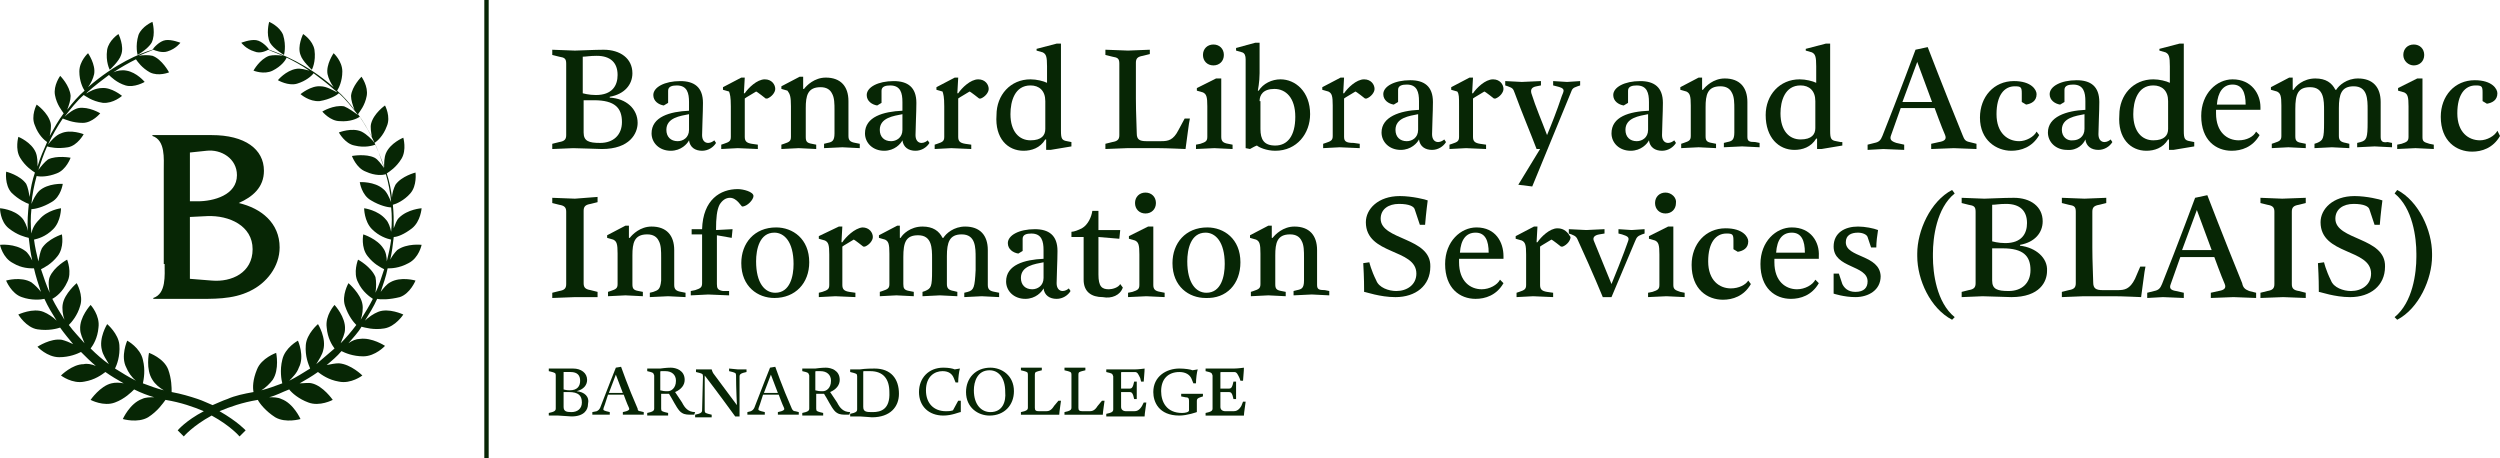 <?xml version="1.0" encoding="utf-8"?>
<!-- Generator: Adobe Illustrator 16.0.0, SVG Export Plug-In . SVG Version: 6.00 Build 0)  -->
<!DOCTYPE svg PUBLIC "-//W3C//DTD SVG 1.1//EN" "http://www.w3.org/Graphics/SVG/1.1/DTD/svg11.dtd">
<svg version="1.1" id="Layer_1" xmlns="http://www.w3.org/2000/svg" xmlns:xlink="http://www.w3.org/1999/xlink" x="0px" y="0px"
	 width="300px" height="55px" viewBox="0 122.5 300 55" enable-background="new 0 122.5 300 55" xml:space="preserve">
<path fill="#072605" d="M31.672,142.996c0-2.613-2.299-4.285-6.271-4.285h-7.108v0.104c1.568,0.522,1.359,2.718,1.359,4.076v11.29
	h0.104c0,1.358,0.209,3.554-1.358,4.076v0.104h4.913c2.195,0,4.599,0.104,6.69-0.94c1.986-0.941,3.554-2.928,3.554-5.227
	c0-2.928-2.195-4.704-4.913-5.331C30.313,146.132,31.672,144.982,31.672,142.996z M22.788,140.801l1.986-0.209
	c1.777-0.209,3.659,0.941,3.659,2.927c0,2.404-2.822,3.137-4.704,3.137h-0.94V140.801z M30.313,152.404
	c0,2.822-2.509,3.973-4.913,3.763l-2.613-0.209v-7.422l2.09-0.104C27.491,148.327,30.313,149.582,30.313,152.404z"/>
<path fill="#072605" d="M14.53,129.094c0.418-1.045-0.314-2.509-0.314-2.509s-1.149,0.731-1.359,1.882
	c-0.209,1.463,0.314,2.404,0.314,2.404S14.32,129.825,14.53,129.094z"/>
<path fill="#072605" d="M18.188,127.631c0.523-1.046,0.104-2.509,0.104-2.509s-1.254,0.522-1.672,1.567
	c-0.418,1.359-0.104,2.404-0.104,2.404S17.77,128.362,18.188,127.631z"/>
<path fill="#072605" d="M49.442,149.896c1.045-0.837,1.15-2.404,1.15-2.404s-1.672,0.104-2.718,1.149
	c-0.313,0.313-0.418,0.732-0.627,1.255c0-0.941,0-1.882-0.104-2.822c0.418-0.104,1.359-0.522,2.09-1.359
	c0.836-0.94,0.627-2.509,0.627-2.509s-1.673,0.418-2.404,1.464c-0.209,0.418-0.418,1.045-0.418,1.567
	c-0.104-0.94-0.313-1.985-0.627-2.927c0.313-0.209,1.15-0.731,1.777-1.776c0.627-1.046,0.209-2.509,0.209-2.509
	s-1.568,0.627-2.091,1.881c-0.209,0.523-0.209,1.15-0.209,1.673c-0.313-1.045-0.732-1.986-1.15-2.927
	c0.313-0.209,1.045-0.836,1.463-1.986c0.522-1.149-0.209-2.509-0.209-2.509s-1.359,0.941-1.672,2.195
	c-0.104,0.418,0,1.046,0.104,1.568c-0.523-0.941-1.045-1.882-1.672-2.718c0.209-0.313,0.836-1.046,1.045-2.195
	c0.209-1.15-0.627-2.3-0.627-2.3s-1.15,1.149-1.254,2.3c0,0.522,0.209,1.149,0.418,1.673c-0.627-0.837-1.359-1.673-2.09-2.3
	c0.209-0.313,0.627-1.15,0.627-2.3c0-1.255-1.045-2.195-1.045-2.195s-0.94,1.359-0.731,2.509c0.104,0.522,0.418,1.149,0.731,1.568
	c-3.24-2.823-6.271-3.973-7.735-4.495c-0.104-0.209-0.836-1.046-1.568-1.15c-0.732-0.104-1.777,0.314-1.777,0.314
	s0.523,0.731,1.568,1.045c0.732,0.313,1.463-0.104,1.673-0.209c0.418,0.209,1.045,0.418,1.777,0.731
	c-0.522-0.104-1.254-0.104-1.672,0c-1.15,0.418-1.882,1.777-1.882,1.777s1.254,0.522,2.3,0s1.568-1.255,1.672-1.568
	c0.836,0.418,1.672,0.837,2.718,1.568c-0.418-0.104-1.045-0.313-1.568-0.209c-1.254,0.209-2.195,1.358-2.195,1.358
	s1.254,0.731,2.3,0.418s1.777-0.94,1.986-1.254c0.836,0.627,1.672,1.254,2.613,2.091c0.104,0,0.104,0.104,0.209,0.209
	c-0.418-0.209-1.254-0.732-1.986-0.732c-1.15-0.104-2.404,0.941-2.404,0.941s1.045,0.94,2.3,0.836c1.254-0.209,2.091-0.731,2.3-0.94
	c0.836,0.731,1.568,1.672,2.3,2.613c-0.418-0.313-1.15-0.837-1.673-1.046c-1.254-0.209-2.613,0.628-2.613,0.628
	s0.941,1.149,2.091,1.149c1.254,0.104,2.09-0.313,2.404-0.522c0.627,0.94,1.254,1.986,1.777,3.136
	c-0.313-0.418-0.941-1.045-1.568-1.359c-1.15-0.522-2.718,0.105-2.718,0.105s0.731,1.358,1.881,1.567
	c1.254,0.313,2.195,0,2.509-0.104c0.418,0.94,0.732,1.882,1.045,2.822c-0.313-0.418-0.732-1.045-1.15-1.254
	c-1.045-0.523-2.718-0.209-2.718-0.209s0.522,1.463,1.672,1.881c1.15,0.522,1.986,0.418,2.404,0.313
	c0.313,1.046,0.522,2.195,0.627,3.346c-0.209-0.523-0.522-1.255-0.94-1.568c-1.045-0.94-2.822-0.836-2.822-0.836
	s0.209,1.567,1.359,2.195c1.045,0.627,1.986,0.836,2.404,0.836c0.104,0.94,0.104,1.986,0,2.927c-0.104-0.522-0.313-1.15-0.627-1.464
	c-0.941-1.149-2.613-1.358-2.613-1.358s0,1.567,0.941,2.509c0.836,0.836,1.777,1.15,2.299,1.254
	c-0.104,0.837-0.313,1.777-0.522,2.613c0-0.522-0.104-1.149-0.418-1.567c-0.732-1.149-2.404-1.673-2.404-1.673
	s-0.313,1.568,0.522,2.613c0.732,0.941,1.568,1.359,1.986,1.568c-0.313,0.94-0.627,1.986-1.045,2.822
	c0.104-0.627,0.104-1.359,0-1.882c-0.522-1.255-2.09-2.091-2.09-2.091s-0.627,1.568,0,2.719c0.522,1.149,1.463,1.776,1.777,1.985
	c-0.418,0.837-0.941,1.673-1.463,2.509c0.209-0.522,0.313-1.359,0.209-1.881c-0.209-1.255-1.672-2.51-1.672-2.51
	s-0.836,1.464-0.418,2.719c0.418,1.254,1.045,1.985,1.359,2.299c-0.627,0.836-1.254,1.568-1.881,2.195
	c0.209-0.522,0.522-1.15,0.522-1.672c0.104-1.464-1.254-2.928-1.254-2.928s-1.149,1.255-0.94,2.719
	c0.104,1.254,0.627,2.09,0.94,2.508c-0.731,0.627-1.463,1.254-2.195,1.882c0.313-0.522,0.731-1.149,0.836-1.673
	c0.418-1.463-0.627-3.136-0.627-3.136s-1.359,1.149-1.463,2.509s0.313,2.3,0.522,2.822c-0.836,0.523-1.672,1.045-2.509,1.463
	c0.418-0.418,0.941-0.939,1.15-1.567c0.732-1.358-0.104-3.24-0.104-3.24s-1.568,0.836-1.881,2.3c-0.313,1.254-0.104,2.404,0,2.822
	c-0.836,0.313-1.672,0.627-2.509,0.836c0.522-0.313,1.045-0.836,1.359-1.254c0.836-1.255,0.418-3.24,0.418-3.24
	s-1.777,0.627-2.299,1.985c-0.523,1.255-0.523,2.195-0.418,2.718c-1.15,0.209-2.195,0.418-3.136,0.836
	c-0.627,0.209-1.254,0.523-1.777,0.732c-0.523-0.209-1.15-0.523-1.777-0.732c-0.94-0.312-1.986-0.627-3.136-0.836
	c0-0.522,0-1.568-0.418-2.718c-0.523-1.358-2.3-1.985-2.3-1.985s-0.418,1.985,0.418,3.24c0.314,0.522,0.836,0.94,1.359,1.254
	c-0.836-0.209-1.672-0.522-2.508-0.836c0.104-0.523,0.313-1.568,0-2.822c-0.314-1.464-1.882-2.3-1.882-2.3s-0.836,1.882-0.104,3.24
	c0.209,0.522,0.627,1.149,1.15,1.567c-0.836-0.418-1.672-0.939-2.509-1.463c0.209-0.418,0.627-1.463,0.522-2.822
	c-0.104-1.359-1.463-2.509-1.463-2.509s-1.045,1.673-0.627,3.136c0.104,0.523,0.522,1.15,0.836,1.673
	c-0.732-0.522-1.464-1.149-2.195-1.882c0.313-0.418,0.836-1.254,0.941-2.508c0.209-1.464-0.941-2.719-0.941-2.719
	s-1.359,1.464-1.254,2.928c0,0.521,0.313,1.149,0.522,1.672c-0.627-0.731-1.359-1.463-1.881-2.195
	c0.313-0.313,1.045-1.149,1.359-2.299c0.418-1.255-0.418-2.719-0.418-2.719s-1.463,1.255-1.672,2.51
	c-0.105,0.521,0,1.358,0.209,1.881c-0.523-0.836-1.045-1.672-1.463-2.509c0.418-0.209,1.254-0.836,1.777-1.985
	c0.627-1.15,0-2.719,0-2.719s-1.568,0.836-2.091,2.091c-0.209,0.522-0.104,1.358,0,1.882c-0.418-0.941-0.731-1.882-1.045-2.822
	c0.418-0.209,1.254-0.627,1.986-1.568c0.836-1.045,0.522-2.613,0.522-2.613s-1.672,0.523-2.404,1.673
	c-0.209,0.418-0.314,1.045-0.418,1.567c-0.209-0.836-0.418-1.776-0.522-2.613c0.418-0.104,1.359-0.312,2.3-1.254
	c0.94-0.941,0.94-2.509,0.94-2.509s-1.672,0.209-2.613,1.358c-0.627,0.628-0.836,1.15-0.94,1.673c-0.104-0.94-0.104-1.986,0-2.927
	c0.418,0,1.359-0.209,2.404-0.836c1.149-0.628,1.359-2.195,1.359-2.195s-1.777-0.104-2.823,0.836
	c-0.418,0.418-0.731,1.045-0.94,1.568c0.104-1.15,0.313-2.195,0.627-3.346c0.418,0.104,1.359,0.104,2.404-0.313
	c1.15-0.418,1.672-1.881,1.672-1.881s-1.672-0.313-2.718,0.209c-0.418,0.313-0.836,0.836-1.15,1.254
	c0.314-0.94,0.627-1.882,1.045-2.822c0.313,0.104,1.254,0.313,2.509,0.104c1.15-0.209,1.881-1.567,1.881-1.567
	s-1.568-0.628-2.718-0.104c-0.627,0.209-1.254,0.94-1.568,1.358c0.523-1.149,1.15-2.195,1.777-3.136
	c0.313,0.104,1.149,0.522,2.404,0.522c1.15,0,2.091-1.149,2.091-1.149s-1.359-0.837-2.613-0.628
	c-0.523,0.104-1.254,0.628-1.672,1.046c0.731-0.941,1.463-1.882,2.299-2.613c0.209,0.104,0.941,0.731,2.3,0.94
	c1.254,0.104,2.3-0.836,2.3-0.836s-1.254-1.045-2.404-0.94c-0.732,0-1.568,0.418-1.986,0.731c0.104,0,0.104-0.104,0.209-0.209
	c0.94-0.837,1.777-1.464,2.613-2.091c0.209,0.209,0.94,0.94,1.986,1.254c1.045,0.314,2.3-0.418,2.3-0.418s-0.941-1.149-2.195-1.358
	c-0.522-0.104-1.15,0-1.568,0.209c0.941-0.627,1.881-1.15,2.718-1.568c0.209,0.313,0.731,1.046,1.672,1.568c1.045,0.522,2.3,0,2.3,0
	s-0.836-1.568-1.986-1.986c-0.418-0.104-1.149-0.104-1.672,0c0.732-0.313,1.254-0.522,1.777-0.731
	c0.209,0.104,1.045,0.418,1.672,0.209c1.045-0.313,1.568-1.045,1.568-1.045s-1.045-0.419-1.777-0.314
	c-0.732,0.104-1.463,0.941-1.568,1.15c-1.463,0.418-4.495,1.672-7.735,4.495c0.313-0.419,0.627-1.046,0.731-1.568
	c0.209-1.149-0.731-2.509-0.731-2.509s-1.045,0.94-1.045,2.195c0,1.149,0.418,1.986,0.627,2.3c-0.731,0.627-1.463,1.463-2.09,2.3
	c0.209-0.523,0.418-1.15,0.418-1.673c-0.104-1.255-1.254-2.404-1.254-2.404s-0.836,1.149-0.627,2.3
	c0.209,1.149,0.836,1.882,1.045,2.195c-0.627,0.836-1.15,1.776-1.673,2.718c0.104-0.523,0.209-1.15,0.104-1.568
	c-0.313-1.254-1.672-2.195-1.672-2.195s-0.731,1.359-0.209,2.509c0.418,1.15,1.15,1.777,1.463,1.986
	c-0.418,0.94-0.836,1.882-1.15,2.927c0-0.522,0-1.149-0.209-1.673c-0.522-1.254-2.09-1.881-2.09-1.881s-0.418,1.463,0.209,2.509
	c0.627,1.045,1.463,1.567,1.777,1.776c-0.313,0.941-0.522,1.882-0.627,2.927c-0.104-0.522-0.209-1.149-0.418-1.567
	c-0.731-1.046-2.404-1.464-2.404-1.464s-0.209,1.568,0.627,2.509c0.836,0.836,1.777,1.255,2.091,1.359
	c-0.105,1.045-0.209,2.194-0.105,3.24c-0.104-0.522-0.418-1.255-0.731-1.568C1.672,147.596,0,147.491,0,147.491s0,1.567,1.045,2.404
	c1.045,0.836,1.986,1.046,2.404,1.149c0.104,0.941,0.209,1.777,0.418,2.719c-0.209-0.419-0.523-0.941-0.836-1.15
	C1.777,151.672,0,151.881,0,151.881s0.313,1.568,1.568,2.195c1.045,0.627,1.986,0.627,2.509,0.627
	c0.209,0.941,0.522,1.883,0.836,2.823c-0.314-0.419-0.732-0.837-1.15-1.149c-1.254-0.732-3.031-0.21-3.031-0.21
	s0.627,1.568,1.881,1.986c1.15,0.418,2.3,0.313,2.718,0.209c0.418,0.94,0.941,1.776,1.463,2.613
	c-0.418-0.418-1.045-0.837-1.568-1.046c-1.254-0.521-3.031,0.314-3.031,0.314s0.94,1.568,2.299,1.777s2.404-0.105,2.718-0.209
	c0.523,0.73,1.045,1.358,1.568,1.985c-0.418-0.209-0.94-0.418-1.359-0.522c-1.359-0.209-2.927,0.836-2.927,0.836
	s1.15,1.254,2.613,1.254c1.254,0,2.195-0.418,2.613-0.627c0.627,0.627,1.15,1.15,1.777,1.673c-0.522-0.209-1.045-0.313-1.463-0.209
	c-1.359,0-2.718,1.358-2.718,1.358s1.359,1.046,2.822,0.732c1.254-0.209,2.091-0.836,2.509-1.15
	c0.732,0.523,1.463,0.941,2.195,1.359c-0.523-0.104-1.045-0.104-1.463,0c-1.359,0.313-2.509,1.986-2.509,1.986
	s1.568,0.836,2.927,0.312c1.15-0.418,1.986-1.254,2.3-1.567c0.836,0.418,1.672,0.731,2.404,0.94c-0.523,0-1.045,0-1.464,0.209
	c-1.463,0.523-2.299,2.404-2.299,2.404s1.777,0.523,3.031-0.209c1.15-0.731,1.777-1.672,2.091-2.09
	c1.881,0.312,3.345,0.836,4.599,1.358c-2.195,1.149-3.136,2.3-3.136,2.3l0.731,0.731c0,0,1.045-1.255,3.345-2.509
	c2.299,1.254,3.345,2.509,3.345,2.509l0.732-0.731c0,0-0.941-1.045-3.136-2.3c1.254-0.522,2.718-1.046,4.6-1.358
	c0.209,0.418,0.94,1.358,2.09,2.09c1.254,0.732,3.031,0.209,3.031,0.209s-0.836-1.881-2.299-2.404
	c-0.418-0.209-0.941-0.209-1.463-0.209c0.836-0.209,1.568-0.627,2.404-0.94c0.314,0.418,1.15,1.149,2.3,1.567
	c1.359,0.523,2.927-0.312,2.927-0.312s-1.15-1.673-2.509-1.986c-0.418-0.104-0.94,0-1.463,0c0.732-0.418,1.463-0.836,2.195-1.359
	c0.418,0.314,1.254,0.941,2.509,1.15c1.463,0.313,2.822-0.732,2.822-0.732s-1.359-1.358-2.822-1.463
	c-0.418,0-0.941,0.104-1.463,0.209c0.627-0.522,1.254-1.045,1.777-1.672c0.418,0.209,1.359,0.627,2.613,0.627
	c1.463,0,2.613-1.255,2.613-1.255s-1.568-1.045-3.031-0.836c-0.418,0-0.941,0.209-1.359,0.522c0.522-0.627,1.15-1.254,1.568-1.986
	c0.418,0.105,1.463,0.418,2.718,0.209c1.359-0.209,2.3-1.672,2.3-1.672s-1.777-0.836-3.032-0.314
	c-0.522,0.209-1.15,0.628-1.568,1.046c0.522-0.837,1.045-1.673,1.463-2.613c0.418,0.104,1.463,0.104,2.718-0.209
	c1.254-0.418,1.882-1.986,1.882-1.986s-1.777-0.522-3.032,0.21c-0.418,0.209-0.836,0.73-1.149,1.149
	c0.313-0.94,0.627-1.777,0.836-2.823c0.418,0,1.359,0,2.509-0.627c1.254-0.627,1.568-2.195,1.568-2.195s-1.777-0.209-2.927,0.628
	c-0.313,0.313-0.627,0.731-0.836,1.149c0.209-0.94,0.314-1.777,0.418-2.717C47.666,150.941,48.502,150.627,49.442,149.896z"/>
<path fill="#072605" d="M37.421,130.871c0,0,0.523-0.941,0.314-2.404c-0.209-1.15-1.359-1.882-1.359-1.882s-0.732,1.464-0.314,2.509
	C36.272,129.825,37.421,130.871,37.421,130.871z"/>
<path fill="#072605" d="M34.077,129.094c0,0,0.313-1.045-0.104-2.404c-0.418-1.045-1.672-1.567-1.672-1.567
	s-0.418,1.463,0.104,2.509C32.822,128.362,34.077,129.094,34.077,129.094z"/>
<path fill="#072605" d="M72.23,140.383c3.345,0,4.286-1.881,4.286-3.136c0-1.673-1.359-2.927-3.345-3.031v-0.104
	c1.777-0.313,2.718-1.464,2.718-2.822c0-1.777-1.463-2.822-3.45-2.822c-1.045,0-3.031,0.104-3.449,0.104l-2.718-0.104v0.627
	l0.836,0.209c0.627,0.104,0.836,0.209,0.836,0.836c0,0,0,1.568,0,4.286s0,4.286,0,4.286c0,0.522-0.209,0.731-0.836,0.836
	l-0.836,0.209v0.627l2.508-0.104C69.408,140.278,71.812,140.383,72.23,140.383z M69.93,129.303c0.418,0,0.836-0.104,1.673-0.104
	c1.672,0,2.508,0.836,2.508,2.3c0,1.254-0.627,2.404-2.613,2.404c-0.836,0-1.568-0.209-1.568-0.209V129.303z M71.289,134.529
	c2.509,0,3.345,0.94,3.345,2.613c0,1.568-1.045,2.509-2.613,2.509c-1.359,0-1.986-0.209-1.986-1.254c0,0,0-2.3,0-3.868H71.289
	L71.289,134.529z"/>
<path fill="#072605" d="M78.188,138.502c0,1.149,0.941,2.09,2.3,2.09c1.254,0,1.986-0.836,2.195-1.254
	c0.104,0.836,0.731,1.254,1.568,1.254c0.731,0,1.359-0.418,1.672-0.94l-0.209-0.313c-0.104,0.104-0.418,0.313-0.732,0.313
	c-0.418,0-0.731-0.313-0.731-0.94c0-0.837,0.104-2.718,0.104-3.868c0-1.881-1.045-2.613-2.718-2.613c-1.882,0-3.24,0.732-3.24,1.673
	c0,0.731,0.627,1.149,1.254,1.254l0.523-0.313v-1.463c0-0.523,0.522-0.628,1.045-0.628c1.254,0,1.463,0.941,1.463,1.986v1.046
	C80.383,135.889,78.188,136.516,78.188,138.502z M82.683,138.083c0,0.941-0.732,1.359-1.359,1.359c-0.836,0-1.359-0.522-1.359-1.359
	c0-1.463,1.672-1.672,2.718-1.881V138.083z"/>
<path fill="#072605" d="M87.7,135.261v3.659c0,0.522-0.209,0.627-0.836,0.836l-0.314,0.104v0.522l1.986-0.104l2.404,0.104v-0.522
	l-0.732-0.104c-0.627-0.104-0.836-0.313-0.836-0.836v-4.6c0.104-0.104,1.045-0.627,1.359-0.836c0.104,0,1.149,0.836,1.149,0.836
	h0.209c0.522-0.209,0.94-0.731,0.94-1.149c0-0.523-0.418-1.15-1.254-1.15c-0.94,0-1.986,1.046-2.404,1.673h-0.105l0.105-1.882
	h-0.418l-2.195,1.15v0.313l0.731,0.209C87.596,133.798,87.7,134.111,87.7,135.261z"/>
<path fill="#072605" d="M94.913,135.261v3.659c0,0.522-0.209,0.627-0.836,0.836l-0.313,0.104v0.522l2.09-0.104l2.091,0.104v-0.522
	l-0.523-0.104c-0.627-0.104-0.731-0.313-0.731-0.836v-3.45c0-1.463,0.209-2.508,1.777-2.508c0.732,0,1.15,0.313,1.359,0.731
	c0.313,0.522,0.313,1.254,0.313,2.091c0,0.94,0,2.508,0,2.718c0,0.94-0.313,1.045-0.836,1.149l-0.418,0.104v0.522l2.195-0.104
	l2.091,0.104v-0.522l-0.523-0.104c-0.627-0.104-0.836-0.313-0.836-0.836c0,0,0-2.718,0-4.182c0-1.777-0.941-2.822-2.718-2.822
	c-1.359,0-2.3,0.94-2.613,1.359h-0.104v-1.464h-0.418l-2.195,1.149v0.314l0.731,0.209C94.809,133.798,94.913,134.111,94.913,135.261
	z"/>
<path fill="#072605" d="M103.798,138.502c0,1.149,0.941,2.09,2.3,2.09c1.254,0,1.986-0.836,2.195-1.254
	c0.104,0.836,0.732,1.254,1.568,1.254c0.731,0,1.359-0.418,1.672-0.94l-0.209-0.313c-0.104,0.104-0.418,0.313-0.732,0.313
	c-0.418,0-0.731-0.313-0.731-0.94c0-0.837,0.104-2.718,0.104-3.868c0-1.881-1.045-2.613-2.718-2.613
	c-1.882,0-3.241,0.732-3.241,1.673c0,0.731,0.627,1.149,1.254,1.254l0.523-0.313v-1.463c0-0.523,0.522-0.628,1.045-0.628
	c1.254,0,1.463,0.941,1.463,1.986v1.046C105.993,135.889,103.798,136.516,103.798,138.502z M108.292,138.083
	c0,0.941-0.731,1.359-1.359,1.359c-0.836,0-1.359-0.522-1.359-1.359c0-1.463,1.673-1.672,2.718-1.881V138.083z"/>
<path fill="#072605" d="M113.31,135.261v3.659c0,0.522-0.209,0.627-0.836,0.836l-0.313,0.104v0.522l1.986-0.104l2.404,0.104v-0.522
	l-0.731-0.104c-0.627-0.104-0.836-0.313-0.836-0.836v-4.6c0.104-0.104,1.045-0.627,1.359-0.836c0.104,0,1.15,0.836,1.15,0.836h0.209
	c0.523-0.209,0.941-0.731,0.941-1.149c0-0.523-0.418-1.15-1.254-1.15c-0.941,0-1.986,1.046-2.404,1.673h-0.104l0.104-1.882h-0.418
	l-2.195,1.15v0.313l0.732,0.209C113.206,133.798,113.31,134.111,113.31,135.261z"/>
<path fill="#072605" d="M122.822,140.592c0.941,0,1.986-0.313,2.613-1.358h0.104v1.254h0.522l2.509-0.418v-0.522l-0.522-0.104
	c-0.627-0.104-0.732-0.313-0.732-1.255v-5.854c0-2.195,0-4.599,0-4.599h-0.522l-2.404,0.627v0.209l0.732,0.209
	c0.418,0.209,0.522,0.522,0.522,1.673v1.985c-0.418-0.209-1.254-0.418-1.986-0.418c-2.404,0-4.077,1.882-4.077,4.286
	C119.373,139.129,120.941,140.592,122.822,140.592z M123.659,132.752c1.045,0,1.777,0.628,1.777,1.882v3.345
	c0,0.732-0.418,1.359-1.777,1.359s-2.404-1.046-2.404-3.136C121.254,134.634,121.777,132.752,123.659,132.752z"/>
<path fill="#072605" d="M139.024,140.278c0.941,0,3.24,0.104,3.24,0.104c0.104-0.627,0.418-3.345,0.523-3.658h-0.627l-0.731,1.358
	c-0.627,1.255-1.254,1.359-2.091,1.359h-1.777c-0.836,0-1.15-0.209-1.15-0.94c0-0.628-0.104-2.404-0.104-4.182
	c0-2.718,0-4.286,0-4.286c0-0.522,0.209-0.731,0.836-0.836l0.836-0.209v-0.522l-2.613,0.104l-2.718-0.104v0.627l0.836,0.209
	c0.627,0.104,0.836,0.209,0.836,0.836c0,0,0,1.568,0,4.286s0,4.286,0,4.286c0,0.522-0.209,0.731-0.836,0.836l-0.836,0.209v0.627
	l2.613-0.104H139.024z"/>
<path fill="#072605" d="M145.61,130.349c0.731,0,1.254-0.523,1.254-1.255s-0.523-1.254-1.254-1.254
	c-0.732,0-1.254,0.522-1.254,1.254S144.878,130.349,145.61,130.349z"/>
<path fill="#072605" d="M147.909,140.383v-0.522l-0.522-0.104c-0.627-0.104-0.836-0.313-0.836-0.836v-4.182c0-1.672,0-2.822,0-2.822
	h-0.627l-2.3,1.15v0.313l0.732,0.209c0.418,0.209,0.522,0.522,0.522,1.672v3.659c0,0.522-0.209,0.627-0.836,0.836l-0.523,0.104
	v0.522l2.195-0.104L147.909,140.383z"/>
<path fill="#072605" d="M153.031,140.592c2.613,0,4.182-2.09,4.182-4.39c0-2.718-1.777-4.182-3.555-4.182
	c-1.045,0-2.09,0.522-2.613,1.359h-0.104c0,0,0.209-1.046,0.209-2.091v-3.658h-0.523l-2.299,0.627v0.313l0.731,0.209
	c0.314,0.104,0.418,0.418,0.418,0.836v7.944c0,1.046,0,1.986,0,2.718l0.522,0.104c0.209-0.104,0.522-0.313,0.836-0.418
	C151.045,140.174,151.986,140.592,153.031,140.592z M151.15,134.634c0-0.731,0.418-1.463,1.776-1.463s2.509,1.045,2.509,3.345
	s-0.941,3.449-2.404,3.449c-1.359,0-1.777-0.731-1.777-1.986v-3.345H151.15z"/>
<path fill="#072605" d="M161.289,138.92v-4.6c0.104-0.104,1.045-0.627,1.359-0.836c0.104,0,1.149,0.836,1.149,0.836h0.209
	c0.522-0.209,0.94-0.731,0.94-1.149c0-0.523-0.418-1.15-1.254-1.15c-0.941,0-1.986,1.046-2.404,1.673h-0.104l0.104-1.882h-0.418
	l-2.195,1.15v0.313l0.732,0.209c0.418,0.209,0.521,0.522,0.521,1.672v3.659c0,0.522-0.209,0.627-0.836,0.836l-0.313,0.104v0.522
	l1.986-0.104l2.404,0.104v-0.522l-0.731-0.104C161.498,139.651,161.289,139.442,161.289,138.92z"/>
<path fill="#072605" d="M173.311,139.233c-0.105,0.104-0.418,0.313-0.732,0.313c-0.418,0-0.731-0.313-0.731-0.94
	c0-0.837,0.104-2.718,0.104-3.868c0-1.882-1.045-2.613-2.718-2.613c-1.882,0-3.24,0.731-3.24,1.673c0,0.731,0.627,1.149,1.255,1.254
	l0.521-0.313v-1.463c0-0.523,0.523-0.628,1.046-0.628c1.255,0,1.464,0.941,1.464,1.986v1.046c-2.301,0.104-4.495,0.836-4.495,2.718
	c0,1.149,0.94,2.09,2.3,2.09c1.254,0,1.986-0.836,2.195-1.254c0.104,0.836,0.73,1.254,1.567,1.254c0.731,0,1.358-0.418,1.673-0.94
	L173.311,139.233z M170.174,138.083c0,0.941-0.731,1.359-1.358,1.359c-0.837,0-1.358-0.522-1.358-1.359
	c0-1.463,1.672-1.672,2.717-1.881V138.083z"/>
<path fill="#072605" d="M175.087,135.261v3.659c0,0.522-0.209,0.627-0.836,0.836l-0.313,0.104v0.522l1.986-0.104l2.404,0.104v-0.522
	l-0.732-0.104c-0.627-0.104-0.836-0.313-0.836-0.836v-4.6c0.104-0.104,1.045-0.627,1.359-0.836c0.104,0,1.148,0.836,1.148,0.836
	h0.21c0.522-0.209,0.94-0.731,0.94-1.149c0-0.523-0.418-1.15-1.254-1.15c-0.941,0-1.986,1.046-2.404,1.673h-0.104l0.104-1.882
	h-0.418l-2.195,1.15v0.313l0.731,0.209C175.087,133.798,175.087,134.111,175.087,135.261z"/>
<path fill="#072605" d="M184.391,140.383h0.418l-2.613,4.286l1.672,0.209l4.6-11.185c0.209-0.522,0.209-0.627,0.836-0.837
	l0.314-0.104v-0.522l-1.568,0.104l-1.672-0.104v0.522l0.418,0.104c0.418,0.105,0.836,0.21,0.836,0.523
	c0,0.104-0.105,0.418-0.209,0.627c-0.627,1.882-1.255,3.449-1.777,4.704c-0.627-1.673-1.359-3.346-1.881-5.018
	c-0.105-0.418,0-0.731,0.627-0.837l0.522-0.104v-0.522l-2.3,0.104l-1.986-0.104v0.522l0.314,0.104
	c0.521,0.21,0.627,0.21,0.836,0.837C182.613,135.993,183.764,138.711,184.391,140.383z"/>
<path fill="#072605" d="M193.38,138.502c0,1.149,0.94,2.09,2.3,2.09c1.254,0,1.986-0.836,2.195-1.254
	c0.104,0.836,0.731,1.254,1.567,1.254c0.731,0,1.358-0.418,1.673-0.94l-0.209-0.313c-0.105,0.104-0.418,0.313-0.732,0.313
	c-0.418,0-0.731-0.313-0.731-0.94c0-0.837,0.104-2.718,0.104-3.868c0-1.881-1.045-2.613-2.718-2.613c-1.882,0-3.24,0.732-3.24,1.673
	c0,0.731,0.627,1.149,1.255,1.254l0.521-0.313v-1.463c0-0.523,0.523-0.628,1.046-0.628c1.255,0,1.464,0.941,1.464,1.986v1.046
	C195.471,135.889,193.38,136.516,193.38,138.502z M197.77,138.083c0,0.941-0.731,1.359-1.358,1.359
	c-0.837,0-1.358-0.522-1.358-1.359c0-1.463,1.672-1.672,2.717-1.881V138.083z"/>
<path fill="#072605" d="M209.687,138.92c0,0,0-2.718,0-4.182c0-1.776-0.94-2.822-2.718-2.822c-1.359,0-2.3,0.94-2.613,1.359h-0.104
	v-1.464h-0.418l-2.195,1.15v0.313l0.731,0.209c0.418,0.209,0.523,0.522,0.523,1.672v3.659c0,0.522-0.209,0.627-0.837,0.836
	l-0.313,0.104v0.522l2.09-0.104l2.092,0.104v-0.522l-0.523-0.104c-0.627-0.104-0.731-0.313-0.731-0.836v-3.45
	c0-1.463,0.209-2.509,1.776-2.509c0.732,0,1.15,0.314,1.359,0.732c0.314,0.522,0.314,1.254,0.314,2.091c0,0.94,0,2.508,0,2.718
	c0,0.94-0.314,1.045-0.837,1.149l-0.418,0.104v0.522l2.194-0.104l2.092,0.104v-0.522l-0.523-0.104
	C209.896,139.547,209.687,139.442,209.687,138.92z"/>
<path fill="#072605" d="M220.871,139.547l-0.522-0.104c-0.628-0.104-0.731-0.313-0.731-1.255v-5.854c0-2.195,0-4.599,0-4.599h-0.523
	l-2.404,0.627v0.209l0.732,0.209c0.418,0.209,0.522,0.522,0.522,1.673v1.985c-0.418-0.209-1.255-0.418-1.986-0.418
	c-2.403,0-4.077,1.882-4.077,4.286c0,2.718,1.568,4.181,3.45,4.181c0.94,0,1.985-0.313,2.613-1.358h0.104v1.254h0.522l2.509-0.418
	v-0.418H220.871z M217.84,137.874c0,0.732-0.418,1.359-1.777,1.359s-2.404-1.046-2.404-3.136c0-1.464,0.523-3.346,2.404-3.346
	c1.045,0,1.777,0.628,1.777,1.882V137.874z"/>
<path fill="#072605" d="M226.934,138.711c0,0,0.418-1.15,1.15-3.241h4.076c0,0,0.836,2.3,1.254,3.241
	c0.209,0.522-0.104,0.731-0.73,0.836l-0.941,0.209v0.627l2.718-0.104l2.718,0.104v-0.627l-0.836-0.209
	c-0.523-0.104-0.627-0.313-0.836-0.836c-2.301-5.645-4.182-10.558-4.182-10.558l-1.463,0.313c0,0-2.092,5.645-3.973,10.349
	c-0.209,0.522-0.418,0.731-0.941,0.836l-0.836,0.209v0.627l1.882-0.104l2.509,0.104v-0.627l-0.941-0.209
	C226.934,139.442,226.725,139.233,226.934,138.711z M230.07,129.93l1.776,4.809h-3.554L230.07,129.93z"/>
<path fill="#072605" d="M241.359,140.592c1.149,0,2.508-0.418,3.344-1.881l-0.312-0.419c-0.314,0.628-1.255,1.15-2.091,1.15
	c-1.358,0-2.718-0.94-2.718-3.24s0.94-3.346,2.195-3.346c0.731,0,0.836,0.105,0.836,0.837v1.045l0.522,0.313
	c0.628-0.104,1.255-0.418,1.255-1.254c0-0.522-0.627-1.568-2.719-1.568c-2.404,0-4.076,1.882-4.076,4.391
	C237.596,139.338,239.582,140.592,241.359,140.592z"/>
<path fill="#072605" d="M250.244,139.233c0.104,0.836,0.731,1.254,1.568,1.254c0.73,0,1.358-0.418,1.672-0.94l-0.209-0.313
	c-0.104,0.104-0.418,0.313-0.732,0.313c-0.418,0-0.73-0.313-0.73-0.94c0-0.837,0.104-2.718,0.104-3.868
	c0-1.882-1.045-2.613-2.717-2.613c-1.883,0-3.241,0.731-3.241,1.673c0,0.731,0.628,1.149,1.255,1.254l0.522-0.313v-1.463
	c0-0.523,0.522-0.628,1.045-0.628c1.255,0,1.464,0.941,1.464,1.986v1.046c-2.3,0.104-4.495,0.836-4.495,2.718
	c0,1.149,0.94,2.09,2.3,2.09C249.303,140.592,250.035,139.756,250.244,139.233z M247.422,138.083c0-1.463,1.672-1.672,2.717-1.881
	v1.776c0,0.941-0.73,1.359-1.358,1.359C248.049,139.442,247.422,138.92,247.422,138.083z"/>
<path fill="#072605" d="M257.561,140.592c0.941,0,1.986-0.313,2.613-1.358h0.105v1.254h0.521l2.51-0.418v-0.522l-0.523-0.104
	c-0.627-0.104-0.731-0.313-0.731-1.255v-5.854c0-2.195,0-4.599,0-4.599h-0.522l-2.404,0.627v0.209l0.732,0.209
	c0.418,0.209,0.521,0.522,0.521,1.673v1.985c-0.418-0.209-1.254-0.418-1.985-0.418c-2.404,0-4.077,1.882-4.077,4.286
	C254.111,139.129,255.68,140.592,257.561,140.592z M258.397,132.752c1.045,0,1.776,0.628,1.776,1.882v3.345
	c0,0.732-0.418,1.359-1.776,1.359c-1.359,0-2.404-1.046-2.404-3.136C255.993,134.634,256.516,132.752,258.397,132.752z"/>
<path fill="#072605" d="M268.641,139.338c-1.358,0-2.717-0.94-2.717-3.24c0-0.313,0-0.418,0-0.418h5.33v-0.314
	c0-1.567-1.045-3.345-3.345-3.345c-1.882,0-3.763,1.673-3.763,4.391c0,2.927,1.777,4.181,3.658,4.181
	c1.15,0,2.509-0.418,3.346-1.881l-0.418-0.419C270.418,138.92,269.582,139.338,268.641,139.338z M267.909,132.647
	c1.149,0,1.568,0.941,1.568,2.404h-3.45C266.133,133.589,266.76,132.647,267.909,132.647z"/>
<path fill="#072605" d="M285.68,138.92c0,0,0-2.718,0-4.182c0-1.776-0.941-2.822-2.718-2.822c-1.359,0-2.3,0.836-2.613,1.359h-0.104
	c-0.418-0.837-1.15-1.359-2.404-1.359c-1.463,0-2.404,0.94-2.613,1.359h-0.104v-1.464h-0.419l-2.194,1.15v0.313l0.731,0.209
	c0.418,0.209,0.523,0.522,0.523,1.672v3.659c0,0.522-0.209,0.627-0.837,0.836l-0.313,0.104v0.522l1.986-0.104l2.09,0.104v-0.522
	l-0.521-0.104c-0.628-0.104-0.732-0.313-0.732-0.836v-3.241c0-1.776,0.313-2.612,1.777-2.612c1.672,0,1.672,1.567,1.672,2.822v1.463
	c0,1.882-0.104,2.091-0.836,2.404l-0.313,0.104v0.522l2.091-0.104l2.09,0.104v-0.522l-0.418-0.104
	c-0.627-0.104-0.836-0.313-0.836-0.836v-3.346c0-1.672,0.313-2.613,1.777-2.613c1.672,0,1.672,1.568,1.672,2.823v1.463
	c0,1.882-0.104,2.195-0.836,2.404l-0.418,0.104v0.522l2.09-0.104l2.092,0.104v-0.522l-0.523-0.104
	C285.889,139.651,285.68,139.442,285.68,138.92z"/>
<path fill="#072605" d="M289.651,130.349c0.731,0,1.255-0.523,1.255-1.255s-0.523-1.254-1.255-1.254s-1.254,0.522-1.254,1.254
	S289.024,130.349,289.651,130.349z"/>
<path fill="#072605" d="M290.697,138.92v-4.182c0-1.672,0-2.822,0-2.822h-0.627l-2.301,1.15v0.313l0.732,0.209
	c0.418,0.209,0.522,0.522,0.522,1.672v3.659c0,0.522-0.209,0.627-0.837,0.836l-0.521,0.104v0.522l2.195-0.104l2.194,0.104v-0.522
	l-0.522-0.104C290.801,139.547,290.697,139.442,290.697,138.92z"/>
<path fill="#072605" d="M299.687,138.188c-0.313,0.628-1.255,1.15-2.091,1.15c-1.359,0-2.718-0.94-2.718-3.24
	s0.94-3.346,2.195-3.346c0.731,0,0.836,0.104,0.836,0.837v1.045l0.522,0.313c0.627-0.104,1.255-0.418,1.255-1.254
	c0-0.522-0.628-1.568-2.718-1.568c-2.404,0-4.076,1.882-4.076,4.391c0,2.927,1.881,4.181,3.763,4.181
	c1.149,0,2.509-0.418,3.345-1.881L299.687,138.188z"/>
<path fill="#072605" d="M71.708,158.153v-0.627l-0.836-0.21c-0.627-0.104-0.836-0.312-0.836-0.836c0,0,0-1.672,0-4.39
	s0-4.286,0-4.286c0-0.522,0.209-0.731,0.836-0.836l0.836-0.209v-0.628l-2.718,0.209l-2.718-0.104v0.628l0.836,0.209
	c0.627,0.104,0.836,0.313,0.836,0.836c0,0,0,1.464,0,4.286c0,2.718,0,4.391,0,4.391c0,0.521-0.209,0.73-0.836,0.836l-0.836,0.209
	v0.627l2.718-0.104H71.708z"/>
<path fill="#072605" d="M78.397,157.526l-0.418,0.104v0.522l2.195-0.104l2.09,0.104v-0.522l-0.522-0.104
	c-0.627-0.104-0.836-0.313-0.836-0.837c0,0,0-2.717,0-4.181c0-1.776-0.94-2.822-2.718-2.822c-1.359,0-2.299,0.94-2.613,1.358H75.47
	v-1.463h-0.418l-2.195,1.15v0.312l0.732,0.209c0.418,0.209,0.522,0.523,0.522,1.673v3.659c0,0.521-0.209,0.627-0.836,0.836
	l-0.314,0.104v0.522l2.091-0.104l2.091,0.104v-0.522l-0.523-0.104c-0.627-0.105-0.731-0.314-0.731-0.836v-3.45
	c0-1.464,0.209-2.509,1.777-2.509c0.731,0,1.15,0.314,1.359,0.732c0.313,0.521,0.313,1.254,0.313,2.09c0,0.941,0,2.509,0,2.719
	C79.233,157.316,78.92,157.316,78.397,157.526z"/>
<path fill="#072605" d="M87.596,146.236c0.836,0,1.359,1.046,1.463,1.046c0.627,0,1.359-0.837,1.359-1.255
	c0-0.522-1.254-0.836-1.881-0.836c-2.091,0-4.181,1.254-4.286,4.809h-1.254v0.627h1.254v5.854c0,0.523-0.209,0.627-0.836,0.836
	l-0.522,0.105v0.522l2.09-0.104l2.509,0.104v-0.522H86.76c-0.627-0.105-0.732-0.314-0.732-0.836v-5.854l1.777,0.312L87.909,150
	l-1.986,0.104c0-1.464,0.104-2.404,0.418-3.031C86.655,146.551,87.073,146.236,87.596,146.236z"/>
<path fill="#072605" d="M93.136,149.791c-2.613,0-4.181,1.881-4.181,4.285c0,2.822,1.986,4.182,3.972,4.182
	c2.509,0,4.181-1.777,4.181-4.285C97.108,151.15,95.122,149.791,93.136,149.791z M93.031,157.631c-1.254,0-2.299-1.15-2.299-3.764
	c0-1.463,0.418-3.449,2.195-3.449c1.15,0,2.3,1.045,2.3,3.764C95.227,155.645,94.809,157.631,93.031,157.631z"/>
<path fill="#072605" d="M101.08,151.568h-0.104l0.104-1.882h-0.418l-2.404,1.149v0.314l0.732,0.209
	c0.418,0.209,0.522,0.521,0.522,1.672v3.658c0,0.523-0.209,0.627-0.836,0.837l-0.418,0.104v0.522l1.986-0.104l2.404,0.104v-0.522
	l-0.731-0.104c-0.627-0.104-0.836-0.313-0.836-0.837v-4.599c0.104-0.104,1.045-0.628,1.359-0.837c0.104,0,1.15,0.837,1.15,0.837
	h0.209c0.523-0.21,0.941-0.731,0.941-1.149c0-0.523-0.418-1.15-1.254-1.15C102.543,149.896,101.498,150.941,101.08,151.568z"/>
<path fill="#072605" d="M116.132,157.526l-0.418,0.104v0.522l2.09-0.104l2.091,0.104v-0.522l-0.522-0.104
	c-0.627-0.104-0.836-0.313-0.836-0.837c0,0,0-2.717,0-4.181c0-1.776-0.941-2.822-2.718-2.822c-1.359,0-2.3,0.836-2.613,1.358h-0.104
	c-0.418-0.836-1.15-1.358-2.404-1.358c-1.463,0-2.404,0.94-2.613,1.358h-0.104v-1.463h-0.313l-2.195,1.15v0.312l0.732,0.209
	c0.418,0.209,0.522,0.523,0.522,1.673v3.659c0,0.521-0.209,0.627-0.836,0.836l-0.314,0.104v0.522l1.986-0.104l2.09,0.104v-0.522
	l-0.522-0.104c-0.627-0.105-0.732-0.314-0.732-0.836v-3.241c0-1.776,0.314-2.612,1.777-2.612c1.672,0,1.672,1.567,1.672,2.822v1.463
	c0,1.881-0.104,2.09-0.836,2.404l-0.313,0.104v0.522l2.091-0.104l2.09,0.104v-0.522l-0.418-0.104
	c-0.627-0.105-0.836-0.314-0.836-0.836v-3.346c0-1.672,0.314-2.613,1.777-2.613c1.672,0,1.672,1.568,1.672,2.822v1.464
	C116.969,157.004,116.864,157.316,116.132,157.526z"/>
<path fill="#072605" d="M120.732,156.271c0,1.15,0.94,2.091,2.299,2.091c1.254,0,1.986-0.836,2.195-1.255
	c0.104,0.837,0.731,1.255,1.568,1.255c0.732,0,1.359-0.418,1.672-0.94l-0.209-0.314c-0.104,0.105-0.418,0.314-0.731,0.314
	c-0.418,0-0.732-0.314-0.732-0.941c0-0.836,0.104-2.717,0.104-3.867c0-1.882-1.045-2.613-2.718-2.613
	c-1.881,0-3.24,0.731-3.24,1.672c0,0.732,0.627,1.15,1.254,1.255l0.522-0.313v-1.463c0-0.523,0.522-0.628,1.045-0.628
	c1.254,0,1.463,0.94,1.463,1.986v1.046C122.927,153.658,120.732,154.285,120.732,156.271z M125.227,155.854
	c0,0.941-0.732,1.359-1.359,1.359c-0.836,0-1.359-0.523-1.359-1.359c0-1.463,1.672-1.672,2.718-1.881V155.854z"/>
<path fill="#072605" d="M134.739,157.004l-0.313-0.418c-0.209,0.418-0.941,0.627-1.359,0.627c-0.836,0-1.254-0.314-1.254-1.777
	v-4.494l2.508,0.209l0.105-1.046h-2.613v-2.3h-0.732c-0.104,0.731-0.522,1.673-1.254,2.091c-0.418,0.209-0.941,0.418-1.254,0.418
	v0.628h1.463v5.121c0,1.464,0.941,2.091,2.3,2.091C133.38,158.362,134.425,157.944,134.739,157.004z"/>
<path fill="#072605" d="M135.889,157.526l-0.523,0.104v0.522l2.195-0.104l2.195,0.104v-0.522l-0.523-0.104
	c-0.627-0.104-0.836-0.313-0.836-0.837v-4.181c0-1.673,0-2.822,0-2.822h-0.627l-2.3,1.149v0.314l0.732,0.209
	c0.418,0.209,0.522,0.521,0.522,1.672v3.658C136.725,157.213,136.516,157.316,135.889,157.526z"/>
<path fill="#072605" d="M138.711,146.864c0-0.732-0.523-1.255-1.254-1.255c-0.732,0-1.254,0.522-1.254,1.255
	c0,0.731,0.522,1.254,1.254,1.254C138.188,148.118,138.711,147.596,138.711,146.864z"/>
<path fill="#072605" d="M148.85,153.973c0-2.822-1.986-4.182-3.972-4.182c-2.613,0-4.181,1.881-4.181,4.285
	c0,2.822,1.986,4.182,3.972,4.182C147.178,158.362,148.85,156.586,148.85,153.973z M144.773,157.631c-1.254,0-2.3-1.15-2.3-3.764
	c0-1.463,0.418-3.449,2.195-3.449c1.15,0,2.3,1.045,2.3,3.764C146.969,155.645,146.55,157.631,144.773,157.631z"/>
<path fill="#072605" d="M158.049,156.689c0,0,0-2.717,0-4.181c0-1.776-0.941-2.822-2.718-2.822c-1.358,0-2.3,0.94-2.613,1.358
	h-0.104v-1.463h-0.418l-2.195,1.15v0.312l0.731,0.209c0.419,0.209,0.522,0.523,0.522,1.673v3.659c0,0.521-0.209,0.627-0.836,0.836
	l-0.313,0.104v0.522l2.091-0.104l2.09,0.104v-0.522l-0.521-0.104c-0.628-0.105-0.732-0.314-0.732-0.836v-3.45
	c0-1.464,0.209-2.509,1.777-2.509c0.731,0,1.149,0.314,1.358,0.732c0.313,0.521,0.313,1.254,0.313,2.09c0,0.941,0,2.509,0,2.719
	c0,0.939-0.313,1.045-0.836,1.148l-0.418,0.105v0.522l2.195-0.104l2.09,0.104v-0.522l-0.521-0.105
	C158.258,157.316,158.049,157.213,158.049,156.689z"/>
<path fill="#072605" d="M165.68,148.745c0-1.149,0.94-1.776,2.195-1.776c1.254,0,1.776,0.313,1.881,0.627
	c0.314,0.94,0.627,1.882,0.627,1.882h0.627c0.105-1.359,0.314-2.927,0.314-2.927c-0.209-0.105-1.882-0.523-3.346-0.523
	c-2.613,0-4.076,1.568-4.076,3.136c0,3.973,6.062,3.137,6.062,6.168c0,1.358-1.149,2.091-2.404,2.091
	c-0.94,0-2.09-0.418-2.404-1.255c-0.627-1.254-0.836-2.194-0.836-2.194l-0.731,0.104c0.104,1.777,0.104,2.928,0.104,3.45
	c0.209,0,1.882,0.627,3.764,0.627c2.404,0,4.181-1.358,4.181-3.659C171.742,150.941,165.68,151.359,165.68,148.745z"/>
<path fill="#072605" d="M177.178,149.791c-1.881,0-3.764,1.672-3.764,4.391c0,2.926,1.777,4.181,3.659,4.181
	c1.149,0,2.509-0.418,3.345-1.882L180,156.062c-0.313,0.627-1.254,1.15-2.195,1.15c-1.359,0-2.718-0.941-2.718-3.24
	c0-0.314,0-0.418,0-0.418h5.331v-0.314C180.418,151.568,179.478,149.791,177.178,149.791z M175.191,152.822
	c0.105-1.568,0.732-2.404,1.882-2.404s1.567,0.941,1.567,2.404H175.191z"/>
<path fill="#072605" d="M186.898,149.896c-0.94,0-1.985,1.046-2.404,1.673h-0.104l0.104-1.882h-0.418l-2.195,1.149v0.314
	l0.732,0.209c0.418,0.209,0.522,0.521,0.522,1.672v3.658c0,0.523-0.209,0.627-0.836,0.837l-0.313,0.104v0.522l1.986-0.104
	l2.404,0.104v-0.522l-0.732-0.104c-0.627-0.104-0.836-0.313-0.836-0.837v-4.599c0.104-0.104,1.045-0.628,1.358-0.837
	c0.104,0,1.149,0.837,1.149,0.837h0.21c0.522-0.21,0.94-0.731,0.94-1.149C188.153,150.418,187.735,149.896,186.898,149.896z"/>
<path fill="#072605" d="M194.216,150v0.522l0.419,0.104c0.627,0.209,0.939,0.314,0.73,0.836c-0.418,1.255-1.881,4.914-1.985,5.123
	l-2.091-5.123c-0.209-0.418,0-0.73,0.627-0.836l0.627-0.104V150l-2.194,0.104L188.258,150v0.522l0.313,0.104
	c0.522,0.209,0.628,0.314,0.837,0.836c1.776,3.868,2.926,6.69,2.926,6.69h1.046c0,0,1.149-2.718,2.822-6.69
	c0.209-0.521,0.313-0.627,0.837-0.836l0.312-0.104V150l-1.567,0.104L194.216,150z"/>
<path fill="#072605" d="M200.801,156.689v-4.181c0-1.673,0-2.822,0-2.822h-0.627l-2.299,1.149v0.314l0.731,0.209
	c0.418,0.209,0.522,0.521,0.522,1.672v3.658c0,0.523-0.209,0.627-0.836,0.837l-0.523,0.104v0.522l2.195-0.104l2.195,0.104v-0.522
	l-0.522-0.104C201.01,157.316,200.801,157.213,200.801,156.689z"/>
<path fill="#072605" d="M199.861,145.609c-0.732,0-1.255,0.522-1.255,1.255c0,0.731,0.522,1.254,1.255,1.254
	c0.73,0,1.254-0.522,1.254-1.254C201.22,146.236,200.592,145.609,199.861,145.609z"/>
<path fill="#072605" d="M207.7,157.107c-1.358,0-2.718-0.94-2.718-3.24c0-2.299,0.941-3.345,2.195-3.345
	c0.731,0,0.836,0.104,0.836,0.837v1.045l0.523,0.313c0.627-0.104,1.254-0.418,1.254-1.255c0-0.521-0.627-1.567-2.718-1.567
	c-2.404,0-4.077,1.882-4.077,4.39c0,2.928,1.882,4.182,3.764,4.182c1.149,0,2.508-0.418,3.345-1.881l-0.313-0.419
	C209.478,156.689,208.641,157.107,207.7,157.107z"/>
<path fill="#072605" d="M215.018,149.791c-1.882,0-3.764,1.672-3.764,4.391c0,2.926,1.777,4.181,3.659,4.181
	c1.149,0,2.509-0.418,3.345-1.882l-0.418-0.418c-0.313,0.627-1.254,1.15-2.195,1.15c-1.359,0-2.718-0.941-2.718-3.24
	c0-0.314,0-0.418,0-0.418h5.331v-0.314C218.362,151.568,217.316,149.791,215.018,149.791z M213.136,152.822
	c0.104-1.568,0.731-2.404,1.882-2.404s1.568,0.941,1.568,2.404H213.136z"/>
<path fill="#072605" d="M221.498,151.568c0-0.836,0.627-1.15,1.464-1.15c0.522,0,1.045,0.209,1.149,0.523l0.418,1.254h0.627
	c0-0.627,0.105-1.463,0.209-2.091c-0.521-0.209-1.567-0.418-2.403-0.418c-1.568,0-2.927,0.731-2.927,2.404
	c0,2.612,4.076,2.194,4.076,4.181c0,0.732-0.418,1.255-1.463,1.255c-0.941,0-1.359-0.522-1.568-0.94l-0.418-1.255h-0.627
	c0,0.313,0,0.627,0,0.94c0,0.627,0,1.15,0,1.464c0,0,1.254,0.418,2.613,0.418c1.567,0,3.031-0.837,3.031-2.509
	C225.574,153.031,221.498,153.449,221.498,151.568z"/>
<path fill="#072605" d="M231.951,153.345v-0.418c0-1.882,0.418-5.436,2.613-7.213l-0.313-0.418
	c-2.613,1.359-4.181,4.913-4.181,7.631v0.313c0,2.822,1.567,6.271,4.181,7.631l0.313-0.313
	C232.369,158.78,231.951,155.227,231.951,153.345z"/>
<path fill="#072605" d="M242.404,151.986v-0.105c1.777-0.312,2.718-1.463,2.718-2.822c0-1.776-1.464-2.822-3.45-2.822
	c-1.254,0-3.24,0.104-3.553,0.104l-2.719-0.104v0.628l0.836,0.209c0.628,0.104,0.837,0.209,0.837,0.836c0,0,0,1.568,0,4.286
	s0,4.285,0,4.285c0,0.523-0.209,0.732-0.837,0.836l-0.836,0.21v0.627l2.509-0.104c0.522,0,2.927,0.104,3.45,0.104
	c3.449,0,4.285-1.882,4.285-3.136C245.749,153.449,244.285,152.195,242.404,151.986z M239.059,147.073
	c0.419,0,0.837-0.104,1.674-0.104c1.672,0,2.508,0.836,2.508,2.3c0,1.254-0.627,2.403-2.613,2.403c-0.836,0-1.568-0.209-1.568-0.209
	V147.073z M241.045,157.422c-1.358,0-1.986-0.209-1.986-1.255c0,0,0-2.3,0-3.867h1.255c2.509,0,3.345,0.94,3.345,2.613
	C243.658,156.48,242.613,157.422,241.045,157.422z"/>
<path fill="#072605" d="M256.202,155.958c-0.628,1.255-1.255,1.358-2.091,1.358h-1.777c-0.836,0-1.149-0.209-1.149-0.939
	c0-0.628-0.104-2.404-0.104-4.182c0-2.718,0-4.286,0-4.286c0-0.522,0.209-0.731,0.836-0.836l0.836-0.209v-0.628l-2.613,0.104
	l-2.717-0.104v0.628l0.836,0.209c0.627,0.104,0.836,0.209,0.836,0.836c0,0,0,1.568,0,4.286s0,4.285,0,4.285
	c0,0.523-0.209,0.732-0.836,0.836l-0.836,0.21v0.627l2.613-0.104h3.658c0.941,0,3.24,0.104,3.24,0.104
	c0.104-0.627,0.418-3.345,0.523-3.659h-0.628L256.202,155.958z"/>
<path fill="#072605" d="M269.059,156.48c-2.299-5.645-4.181-10.558-4.181-10.558l-1.464,0.313c0,0-2.09,5.645-3.972,10.35
	c-0.209,0.521-0.418,0.73-0.94,0.836l-0.836,0.209v0.627l1.881-0.104l2.509,0.104v-0.627l-0.94-0.209
	c-0.627-0.105-0.836-0.314-0.627-0.836c0,0,0.418-1.15,1.149-3.241h4.077c0,0,0.836,2.3,1.254,3.241
	c0.209,0.521-0.104,0.73-0.732,0.836l-0.939,0.209v0.627l2.717-0.104l2.719,0.104v-0.627l-0.837-0.209
	C269.373,157.213,269.164,157.004,269.059,156.48z M261.847,152.509l1.776-4.809l1.777,4.809H261.847z"/>
<path fill="#072605" d="M271.254,146.236v0.628l0.837,0.209c0.627,0.104,0.836,0.313,0.836,0.836c0,0,0,1.464,0,4.286
	c0,2.718,0,4.391,0,4.391c0,0.521-0.209,0.73-0.836,0.836l-0.837,0.209v0.627l2.719-0.104l2.717,0.104v-0.627l-0.836-0.209
	c-0.627-0.105-0.836-0.314-0.836-0.836c0,0,0-1.673,0-4.391s0-4.286,0-4.286c0-0.522,0.209-0.731,0.836-0.836l0.836-0.209v-0.628
	l-2.822,0.104L271.254,146.236z"/>
<path fill="#072605" d="M280.244,148.745c0-1.149,0.94-1.776,2.195-1.776c1.254,0,1.776,0.313,1.881,0.627
	c0.314,0.94,0.627,1.882,0.627,1.882h0.627c0.105-1.359,0.314-2.927,0.314-2.927c-0.209-0.105-1.882-0.523-3.346-0.523
	c-2.613,0-4.076,1.568-4.076,3.136c0,3.973,6.062,3.137,6.062,6.168c0,1.358-1.149,2.091-2.404,2.091
	c-0.94,0-2.09-0.418-2.404-1.255c-0.627-1.254-0.836-2.194-0.836-2.194l-0.731,0.104c0.104,1.777,0.104,2.928,0.104,3.45
	c0.209,0,1.881,0.627,3.764,0.627c2.404,0,4.181-1.358,4.181-3.659C286.307,150.941,280.244,151.359,280.244,148.745z"/>
<path fill="#072605" d="M287.666,145.296l-0.314,0.418c2.195,1.777,2.613,5.331,2.613,7.213v0.418c0,1.882-0.418,5.436-2.613,7.213
	l0.314,0.313c2.613-1.359,4.181-4.913,4.181-7.631v-0.313C291.847,150.209,290.279,146.655,287.666,145.296z"/>
<path fill="#072605" d="M69.199,169.442L69.199,169.442c0.836-0.209,1.254-0.731,1.254-1.358c0-0.836-0.732-1.359-1.673-1.359
	c-0.522,0-1.463,0-1.672,0h-1.254v0.313l0.418,0.104c0.313,0.105,0.418,0.105,0.418,0.418c0,0,0,0.732,0,1.986s0,1.986,0,1.986
	c0,0.209-0.104,0.313-0.418,0.418l-0.418,0.104v0.313h1.15c0.209,0,1.359,0.104,1.568,0.104c1.568,0,1.986-0.836,1.986-1.464
	C70.767,170.07,70.139,169.547,69.199,169.442z M67.631,167.143c0.209,0,0.418,0,0.836,0c0.836,0,1.15,0.418,1.15,1.045
	c0,0.628-0.313,1.15-1.254,1.15c-0.418,0-0.731-0.104-0.731-0.104V167.143z M68.571,171.951c-0.627,0-0.94-0.104-0.94-0.627
	c0,0,0-1.045,0-1.777h0.627c1.15,0,1.568,0.418,1.568,1.254C69.826,171.533,69.303,171.951,68.571,171.951z"/>
<path fill="#072605" d="M76.516,171.533c-1.15-2.613-1.986-5.018-1.986-5.018l-0.627,0.104c0,0-1.045,2.613-1.881,4.809
	c-0.104,0.209-0.209,0.313-0.418,0.418l-0.522,0.104v0.313h0.941h1.15v-0.313l-0.418-0.104c-0.313-0.104-0.418-0.104-0.313-0.418
	c0,0,0.209-0.522,0.523-1.567h1.881c0,0,0.418,1.148,0.627,1.567c0.104,0.209,0,0.313-0.313,0.418l-0.418,0.104v0.313h1.254h1.254
	v-0.313l-0.418-0.104C76.62,171.847,76.516,171.742,76.516,171.533z M73.066,169.651l0.836-2.194l0.836,2.194H73.066z"/>
<path fill="#072605" d="M81.847,170.801l-0.836-1.254c0.732-0.313,1.15-0.836,1.15-1.463c0-1.15-1.045-1.464-1.672-1.464
	c-0.522,0-1.254,0.104-1.254,0.104h-1.568v0.313l0.418,0.104c0.314,0.105,0.314,0.105,0.418,0.418c0,0,0,0.732,0,1.986
	s0,1.986,0,1.986c0,0.209-0.104,0.313-0.418,0.418l-0.418,0.104v0.313h1.254h1.254v-0.313l-0.418-0.104
	c-0.313-0.104-0.418-0.104-0.418-0.418c0-0.941,0-1.777,0-1.777h0.941c0.104,0.209,0.209,0.314,0.313,0.523
	c0.418,0.73,0.836,1.567,1.254,1.776c0.313,0.209,0.732,0.209,1.15,0.209h0.313l0.104-0.313
	C82.579,171.951,82.16,171.429,81.847,170.801z M80.174,169.442h-0.313c-0.314,0-0.523-0.104-0.627-0.104v-2.195
	c0-0.104,0-0.104,0.104-0.104h0.523c0.731,0,1.254,0.419,1.254,1.149C81.115,169.129,80.488,169.442,80.174,169.442z"/>
<path fill="#072605" d="M87.491,166.725v0.313l0.418,0.104c0.314,0.105,0.418,0.105,0.418,0.418c0,1.568,0.104,3.555,0.104,3.555
	l-2.718-3.658c-0.209-0.209-0.313-0.628-0.313-0.628h-0.836h-1.045v0.313l0.418,0.105c0.313,0.104,0.418,0.104,0.418,0.418
	c0,0.521-0.104,3.554-0.104,4.076c0,0.209-0.104,0.313-0.418,0.418l-0.418,0.104v0.313h0.941h1.045v-0.313l-0.418-0.104
	c-0.313-0.104-0.418-0.104-0.418-0.418c0-1.045,0-4.182,0-4.182s1.463,1.882,3.659,4.913h0.522c0-0.731,0-4.808,0-4.808
	c0-0.209,0.104-0.314,0.418-0.418l0.418-0.105v-0.313h-1.045L87.491,166.725z"/>
<path fill="#072605" d="M95.018,171.533c-1.15-2.613-1.986-5.018-1.986-5.018l-0.627,0.104c0,0-1.045,2.613-1.882,4.809
	c-0.104,0.209-0.209,0.313-0.418,0.418l-0.418,0.104v0.313h0.94h1.15v-0.313l-0.418-0.104c-0.313-0.104-0.418-0.104-0.313-0.418
	c0,0,0.209-0.522,0.522-1.567h1.882c0,0,0.418,1.148,0.627,1.567c0.104,0.209,0,0.313-0.313,0.418l-0.418,0.104v0.313h1.254h1.254
	v-0.313l-0.418-0.104C95.227,171.847,95.122,171.742,95.018,171.533z M91.672,169.651l0.836-2.194l0.836,2.194H91.672z"/>
<path fill="#072605" d="M100.453,170.801l-0.836-1.254c0.732-0.313,1.15-0.836,1.15-1.463c0-1.15-1.045-1.464-1.672-1.464
	c-0.523,0-1.254,0.104-1.254,0.104h-1.568v0.313l0.418,0.104c0.313,0.105,0.313,0.105,0.418,0.418c0,0,0,0.732,0,1.986
	s0,1.986,0,1.986c0,0.209-0.104,0.313-0.418,0.418l-0.418,0.104v0.313h1.254h1.254v-0.313l-0.418-0.104
	c-0.313-0.104-0.418-0.104-0.418-0.418c0-0.941,0-1.777,0-1.777h0.94c0.105,0.209,0.209,0.314,0.314,0.523
	c0.418,0.73,0.836,1.567,1.254,1.776c0.313,0.209,0.731,0.209,1.149,0.209h0.314l0.104-0.313
	C101.185,171.951,100.767,171.429,100.453,170.801z M98.78,169.442h-0.313c-0.313,0-0.522-0.104-0.627-0.104v-2.195
	c0-0.104,0-0.104,0.104-0.104h0.522c0.732,0,1.254,0.419,1.254,1.149C99.721,169.129,99.094,169.442,98.78,169.442z"/>
<path fill="#072605" d="M104.948,166.725c-0.313,0-1.045,0-1.777,0.104h-1.15v0.313l0.418,0.105
	c0.313,0.104,0.418,0.104,0.418,0.418c0,0,0,0.731,0,1.985c0,1.255,0,1.986,0,1.986c0,0.209-0.104,0.313-0.418,0.418l-0.418,0.104
	v0.313h1.15c0.209,0,1.359,0.104,1.463,0.104c2.195,0,3.24-1.254,3.24-2.822C107.875,167.979,106.934,166.725,104.948,166.725z
	 M104.739,171.951c-0.732,0-1.15,0-1.15-0.627v-4.182c0-0.104,0-0.104,0.104-0.104h0.732c1.568,0,2.299,0.94,2.299,2.509
	C106.829,171.638,105.68,171.951,104.739,171.951z"/>
<path fill="#072605" d="M114.355,171.742c-0.313,0.104-0.627,0.104-0.836,0.104c-1.463,0-2.404-0.94-2.404-2.509
	c0-1.672,1.045-2.3,1.986-2.3c0.731,0,1.15,0.313,1.359,0.837l0.209,0.522h0.313c0-0.522,0.104-1.359,0.209-1.673l-0.627,0.104
	c-0.209-0.104-0.732-0.209-1.359-0.209c-1.777,0-2.927,1.255-2.927,2.927c0,1.673,1.15,2.822,2.927,2.822
	c1.045,0,1.881-0.418,2.091-0.418c0-0.836,0-1.359,0-1.359h-0.314L114.355,171.742z"/>
<path fill="#072605" d="M118.85,166.62c-1.777,0-2.927,1.255-2.927,2.927c0,1.882,1.463,2.822,2.822,2.822
	c1.777,0,2.927-1.254,2.927-2.927C121.672,167.561,120.209,166.62,118.85,166.62z M118.85,171.951c-1.045,0-1.986-0.836-1.986-2.613
	c0-1.045,0.418-2.404,1.881-2.404c1.045,0,1.881,0.836,1.881,2.613C120.732,170.697,120.313,171.951,118.85,171.951z"/>
<path fill="#072605" d="M126.481,171.22c-0.313,0.522-0.627,0.627-0.941,0.627h-0.836c-0.418,0-0.522-0.104-0.522-0.418
	s0-1.149,0-1.986c0-1.255,0-1.985,0-1.985c0-0.314,0.104-0.314,0.418-0.419l0.418-0.104v-0.313h-1.254h-1.254v0.313l0.418,0.104
	c0.313,0.104,0.418,0.104,0.418,0.419c0,0,0,0.73,0,1.985s0,1.986,0,1.986c0,0.209-0.104,0.313-0.418,0.418l-0.418,0.104v0.313
	h1.254h1.777c0.418,0,1.568,0,1.568,0c0-0.313,0.209-1.567,0.209-1.673h-0.313L126.481,171.22z"/>
<path fill="#072605" d="M131.708,171.22c-0.314,0.522-0.627,0.627-0.941,0.627h-0.836c-0.418,0-0.522-0.104-0.522-0.418
	s0-1.149,0-1.986c0-1.255,0-1.985,0-1.985c0-0.314,0.104-0.314,0.418-0.419l0.418-0.104v-0.313h-1.254h-1.254v0.313l0.418,0.104
	c0.313,0.104,0.418,0.104,0.418,0.419c0,0,0,0.73,0,1.985s0,1.986,0,1.986c0,0.209-0.104,0.313-0.418,0.418l-0.418,0.104v0.313
	h1.254h1.777c0.418,0,1.568,0,1.568,0c0-0.313,0.209-1.567,0.209-1.673h-0.313L131.708,171.22z"/>
<path fill="#072605" d="M137.038,171.22c-0.313,0.522-0.627,0.627-0.94,0.627h-0.941c-0.418,0-0.627-0.209-0.627-0.522v-1.777
	c0,0,0.522,0,1.045,0c0.209,0,0.314,0.104,0.418,0.418l0.104,0.418h0.313v-1.045v-1.045h-0.313l-0.104,0.418
	c-0.104,0.313-0.209,0.418-0.418,0.418c-0.418,0-1.045,0-1.045,0v-1.881c0-0.105,0-0.105,0.104-0.105h1.568
	c0.313,0,0.418,0.314,0.627,0.732l0.104,0.418h0.314c0.104-1.15,0.104-1.568,0.104-1.568s-0.732,0.104-1.254,0.104h-2.091h-1.254
	v0.313l0.418,0.105c0.313,0.104,0.313,0.104,0.418,0.418c0,0,0,0.731,0,1.985c0,1.255,0,1.986,0,1.986
	c0,0.209-0.104,0.313-0.418,0.418l-0.418,0.104v0.313h1.254h1.777c0.418,0,1.568,0,1.568,0c0-0.313,0.209-1.567,0.209-1.673h-0.313
	L137.038,171.22z"/>
<path fill="#072605" d="M141.742,169.756v0.314l0.522,0.104c0.314,0,0.418,0.105,0.418,0.418v1.15c0,0.209-0.418,0.313-0.836,0.313
	c-1.881,0-2.509-1.358-2.509-2.613c0-1.464,0.836-2.3,2.195-2.3c0.731,0,1.254,0.314,1.463,0.836l0.209,0.523h0.313
	c0-0.523,0.104-1.359,0.209-1.673l-0.627,0.104c-0.209-0.104-0.941-0.209-1.568-0.209c-1.568,0-3.136,0.941-3.136,2.822
	c0,1.15,0.627,2.822,3.136,2.822c0.94,0,2.09-0.418,2.09-0.418v-1.359c0-0.209,0.104-0.312,0.418-0.418l0.313-0.104v-0.314h-1.15
	H141.742z"/>
<path fill="#072605" d="M148.955,171.22c-0.313,0.522-0.627,0.627-0.94,0.627h-0.941c-0.418,0-0.627-0.209-0.627-0.522v-1.777
	c0,0,0.523,0,1.045,0c0.209,0,0.313,0.104,0.418,0.418l0.105,0.418h0.313v-1.045v-1.045h-0.313l-0.105,0.418
	c-0.104,0.313-0.209,0.418-0.418,0.418c-0.418,0-1.045,0-1.045,0v-1.881c0-0.105,0-0.105,0.105-0.105h1.568
	c0.313,0,0.418,0.314,0.627,0.732l0.104,0.312h0.313c0.105-1.149,0.105-1.567,0.105-1.567s-0.732,0.104-1.254,0.104h-2.091h-1.254
	v0.313l0.418,0.104c0.314,0.105,0.314,0.105,0.418,0.418c0,0,0,0.732,0,1.986s0,1.986,0,1.986c0,0.209-0.104,0.313-0.418,0.418
	l-0.418,0.104v0.313h1.254h1.777c0.418,0,1.568,0,1.568,0c0-0.313,0.209-1.568,0.209-1.672h-0.314L148.955,171.22z"/>
<rect x="58.118" y="122.299" fill="#072605" width="0.523" height="55.401"/>
</svg>
